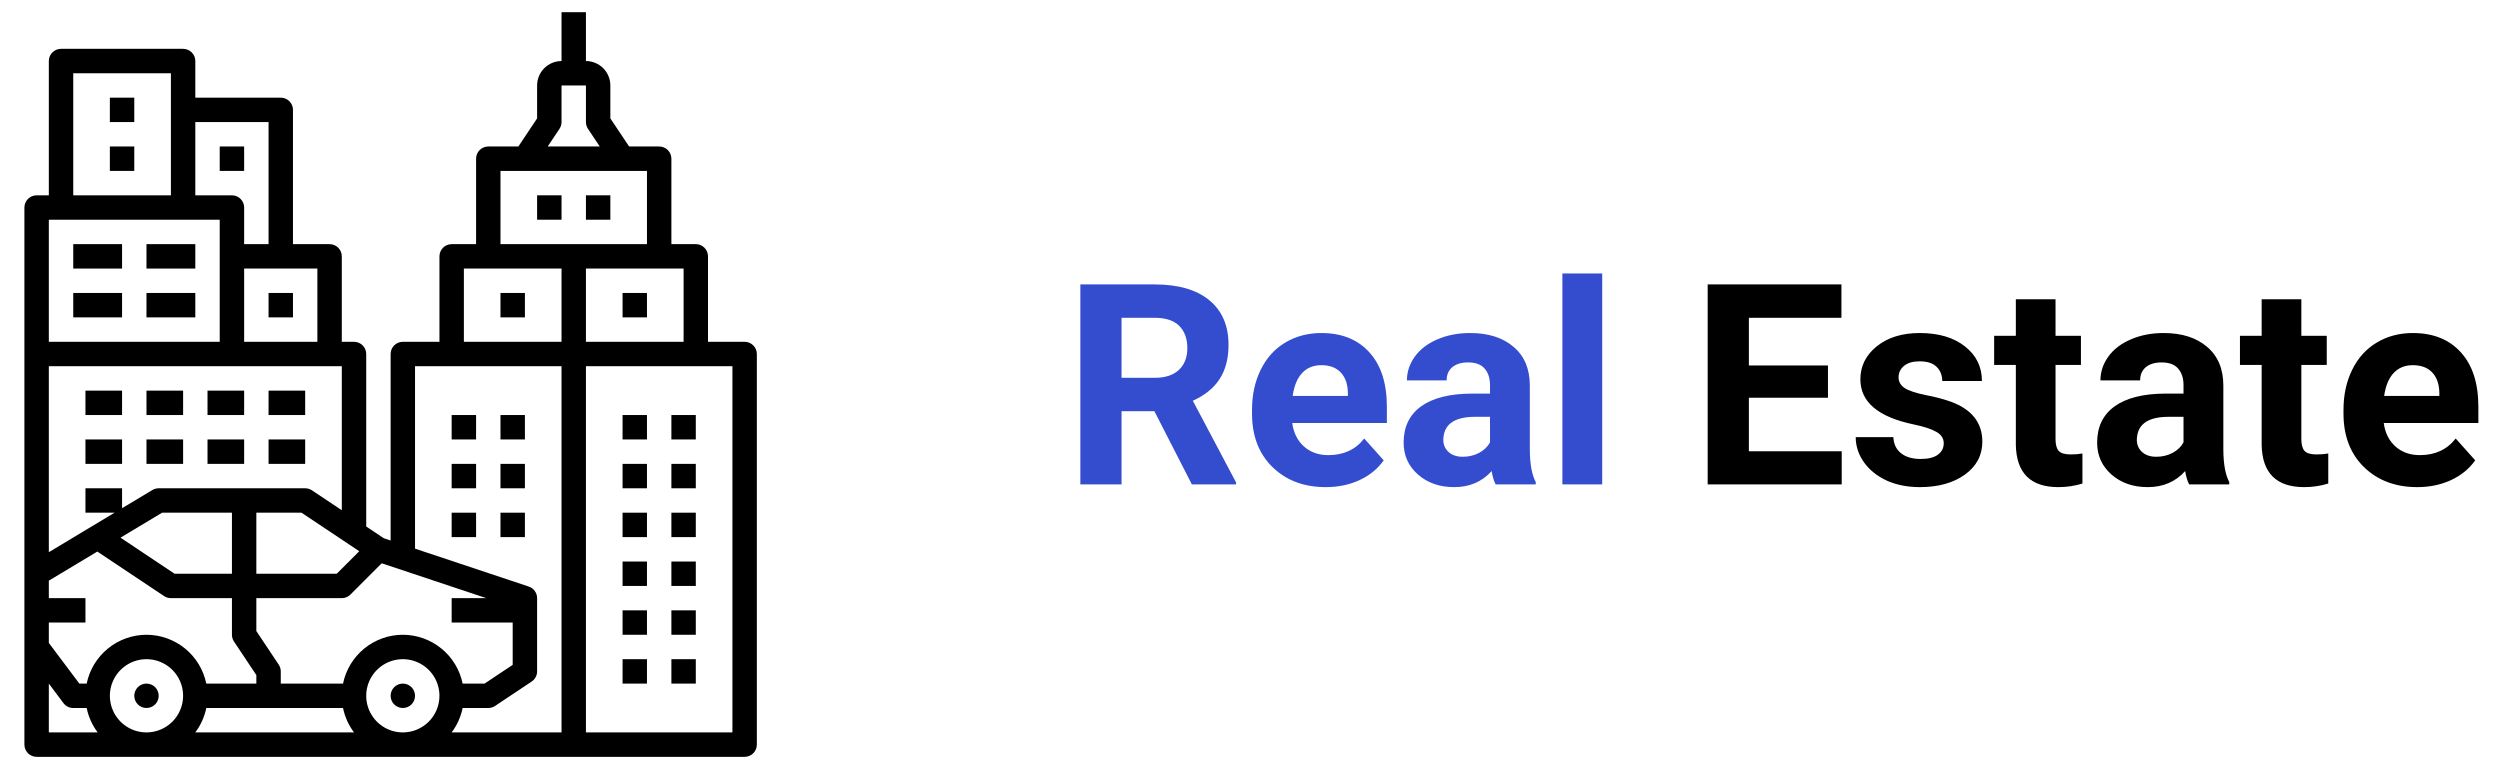 <svg width="160" height="50" viewBox="0 0 160 50" fill="none" xmlns="http://www.w3.org/2000/svg">
<path d="M9.375 45.312C9.806 45.312 10.156 44.963 10.156 44.531C10.156 44.1 9.806 43.75 9.375 43.75C8.944 43.75 8.594 44.1 8.594 44.531C8.594 44.963 8.944 45.312 9.375 45.312Z" fill="black"/>
<path d="M25.781 45.312C26.213 45.312 26.562 44.963 26.562 44.531C26.562 44.1 26.213 43.75 25.781 43.75C25.35 43.75 25 44.1 25 44.531C25 44.963 25.35 45.312 25.781 45.312Z" fill="black"/>
<path d="M28.906 26.562H30.469V28.125H28.906V26.562Z" fill="black"/>
<path d="M32.031 26.562H33.594V28.125H32.031V26.562Z" fill="black"/>
<path d="M28.906 29.688H30.469V31.25H28.906V29.688Z" fill="black"/>
<path d="M39.844 26.562H41.406V28.125H39.844V26.562Z" fill="black"/>
<path d="M42.969 26.562H44.531V28.125H42.969V26.562Z" fill="black"/>
<path d="M42.969 29.688H44.531V31.25H42.969V29.688Z" fill="black"/>
<path d="M39.844 29.688H41.406V31.25H39.844V29.688Z" fill="black"/>
<path d="M42.969 32.812H44.531V34.375H42.969V32.812Z" fill="black"/>
<path d="M39.844 32.812H41.406V34.375H39.844V32.812Z" fill="black"/>
<path d="M42.969 35.938H44.531V37.5H42.969V35.938Z" fill="black"/>
<path d="M39.844 35.938H41.406V37.5H39.844V35.938Z" fill="black"/>
<path d="M42.969 39.062H44.531V40.625H42.969V39.062Z" fill="black"/>
<path d="M39.844 39.062H41.406V40.625H39.844V39.062Z" fill="black"/>
<path d="M42.969 42.188H44.531V43.75H42.969V42.188Z" fill="black"/>
<path d="M39.844 42.188H41.406V43.75H39.844V42.188Z" fill="black"/>
<path d="M32.031 29.688H33.594V31.25H32.031V29.688Z" fill="black"/>
<path d="M28.906 32.812H30.469V34.375H28.906V32.812Z" fill="black"/>
<path d="M32.031 32.812H33.594V34.375H32.031V32.812Z" fill="black"/>
<path d="M32.031 18.75H33.594V20.312H32.031V18.75Z" fill="black"/>
<path d="M39.844 18.75H41.406V20.312H39.844V18.75Z" fill="black"/>
<path d="M34.375 12.5H35.938V14.062H34.375V12.5Z" fill="black"/>
<path d="M37.5 12.5H39.062V14.062H37.5V12.5Z" fill="black"/>
<path d="M5.469 25H7.812V26.562H5.469V25Z" fill="black"/>
<path d="M9.375 25H11.719V26.562H9.375V25Z" fill="black"/>
<path d="M13.281 25H15.625V26.562H13.281V25Z" fill="black"/>
<path d="M5.469 28.125H7.812V29.688H5.469V28.125Z" fill="black"/>
<path d="M9.375 28.125H11.719V29.688H9.375V28.125Z" fill="black"/>
<path d="M4.688 15.625H7.812V17.188H4.688V15.625Z" fill="black"/>
<path d="M9.375 15.625H12.5V17.188H9.375V15.625Z" fill="black"/>
<path d="M4.688 18.75H7.812V20.312H4.688V18.75Z" fill="black"/>
<path d="M9.375 18.75H12.5V20.312H9.375V18.75Z" fill="black"/>
<path d="M13.281 28.125H15.625V29.688H13.281V28.125Z" fill="black"/>
<path d="M17.188 25H19.531V26.562H17.188V25Z" fill="black"/>
<path d="M17.188 28.125H19.531V29.688H17.188V28.125Z" fill="black"/>
<path d="M7.031 6.25H8.594V7.812H7.031V6.25Z" fill="black"/>
<path d="M7.031 9.375H8.594V10.938H7.031V9.375Z" fill="black"/>
<path d="M17.188 18.75H18.75V20.312H17.188V18.75Z" fill="black"/>
<path d="M14.062 9.375H15.625V10.938H14.062V9.375Z" fill="black"/>
<path d="M47.656 21.875H45.312V16.406C45.312 16.199 45.23 16 45.084 15.854C44.937 15.707 44.738 15.625 44.531 15.625H42.969V10.156C42.969 9.949 42.886 9.75 42.74 9.604C42.593 9.457 42.395 9.375 42.188 9.375H40.262L39.062 7.576V5.469C39.062 5.054 38.897 4.657 38.604 4.364C38.311 4.072 37.914 3.907 37.5 3.906V0.781H35.938V3.906C35.523 3.907 35.126 4.072 34.833 4.364C34.54 4.657 34.376 5.054 34.375 5.469V7.576L33.176 9.375H31.25C31.043 9.375 30.844 9.457 30.698 9.604C30.551 9.75 30.469 9.949 30.469 10.156V15.625H28.906C28.699 15.625 28.5 15.707 28.354 15.854C28.207 16 28.125 16.199 28.125 16.406V21.875H25.781C25.574 21.875 25.375 21.957 25.229 22.104C25.082 22.25 25 22.449 25 22.656V34.593L24.565 34.448L23.438 33.697V22.656C23.438 22.449 23.355 22.25 23.209 22.104C23.062 21.957 22.863 21.875 22.656 21.875H21.875V16.406C21.875 16.199 21.793 16 21.646 15.854C21.5 15.707 21.301 15.625 21.094 15.625H18.75V7.031C18.75 6.824 18.668 6.625 18.521 6.479C18.375 6.332 18.176 6.25 17.969 6.25H12.5V3.906C12.5 3.699 12.418 3.5 12.271 3.354C12.125 3.207 11.926 3.125 11.719 3.125H3.906C3.699 3.125 3.5 3.207 3.354 3.354C3.207 3.5 3.125 3.699 3.125 3.906V12.5H2.344C2.137 12.5 1.938 12.582 1.791 12.729C1.645 12.875 1.562 13.074 1.562 13.281V47.656C1.562 47.863 1.645 48.062 1.791 48.209C1.938 48.355 2.137 48.438 2.344 48.438H47.656C47.863 48.438 48.062 48.355 48.209 48.209C48.355 48.062 48.438 47.863 48.438 47.656V22.656C48.438 22.449 48.355 22.25 48.209 22.104C48.062 21.957 47.863 21.875 47.656 21.875ZM43.75 17.188V21.875H37.5V17.188H43.75ZM35.806 8.246C35.892 8.118 35.938 7.967 35.938 7.812V5.469H37.5V7.812C37.5 7.967 37.546 8.118 37.631 8.246L38.384 9.375H35.053L35.806 8.246ZM22.992 35.278L21.551 36.719H16.406V32.812H19.295L22.992 35.278ZM20.312 17.188V21.875H15.625V17.188H20.312ZM12.5 7.812H17.188V15.625H15.625V13.281C15.625 13.074 15.543 12.875 15.396 12.729C15.25 12.582 15.051 12.5 14.844 12.5H12.5V7.812ZM4.688 4.688H10.938V12.5H4.688V4.688ZM3.125 14.062H14.062V21.875H3.125V14.062ZM3.125 23.438H21.875V32.655L19.965 31.381C19.836 31.296 19.686 31.25 19.531 31.25H10.156C10.015 31.25 9.876 31.288 9.754 31.361L7.812 32.526V31.25H5.469V32.812H7.336L3.125 35.339V23.438ZM14.844 32.812V36.719H11.174L7.711 34.41L10.373 32.812H14.844ZM3.125 46.875V43.75L4.063 45C4.135 45.097 4.23 45.176 4.338 45.23C4.447 45.284 4.566 45.312 4.688 45.312H5.547C5.663 45.879 5.904 46.413 6.252 46.875H3.125ZM9.375 46.875C8.911 46.875 8.458 46.737 8.073 46.48C7.687 46.222 7.387 45.856 7.21 45.428C7.032 45 6.986 44.529 7.076 44.074C7.167 43.619 7.39 43.202 7.718 42.874C8.046 42.546 8.463 42.323 8.918 42.233C9.372 42.142 9.844 42.188 10.272 42.366C10.7 42.543 11.066 42.844 11.324 43.229C11.581 43.615 11.719 44.068 11.719 44.531C11.718 45.153 11.471 45.748 11.031 46.188C10.592 46.627 9.996 46.874 9.375 46.875ZM9.375 40.625C8.475 40.626 7.603 40.938 6.905 41.507C6.208 42.076 5.729 42.868 5.547 43.75H5.078L3.125 41.146V39.844H5.469V38.281H3.125V37.161L6.228 35.299L10.504 38.15C10.633 38.236 10.783 38.281 10.938 38.281H14.844V40.625C14.844 40.779 14.889 40.93 14.975 41.058L16.406 43.205V43.75H13.203C13.021 42.868 12.542 42.076 11.845 41.507C11.147 40.938 10.275 40.626 9.375 40.625ZM12.498 46.875C12.846 46.413 13.087 45.879 13.203 45.312H21.954C22.069 45.879 22.31 46.413 22.658 46.875H12.498ZM25.781 46.875C25.318 46.875 24.865 46.737 24.479 46.48C24.094 46.222 23.793 45.856 23.616 45.428C23.439 45 23.392 44.529 23.483 44.074C23.573 43.619 23.796 43.202 24.124 42.874C24.452 42.546 24.869 42.323 25.324 42.233C25.779 42.142 26.25 42.188 26.678 42.366C27.106 42.543 27.473 42.844 27.73 43.229C27.988 43.615 28.125 44.068 28.125 44.531C28.124 45.153 27.877 45.748 27.438 46.188C26.998 46.627 26.403 46.874 25.781 46.875ZM25.781 40.625C24.881 40.626 24.009 40.938 23.312 41.507C22.614 42.076 22.135 42.868 21.954 43.75H17.969V42.969C17.969 42.815 17.923 42.664 17.837 42.535L16.406 40.389V38.281H21.875C22.082 38.281 22.281 38.199 22.427 38.053L24.43 36.05L31.123 38.281H28.906V39.844H32.812V42.551L31.013 43.75H29.609C29.428 42.868 28.948 42.076 28.251 41.507C27.553 40.938 26.681 40.626 25.781 40.625ZM35.938 46.875H28.904C29.252 46.413 29.493 45.879 29.609 45.312H31.25C31.404 45.312 31.555 45.267 31.683 45.181L34.027 43.619C34.134 43.547 34.222 43.451 34.283 43.337C34.343 43.224 34.375 43.097 34.375 42.969V38.281C34.375 38.117 34.323 37.958 34.227 37.824C34.132 37.691 33.996 37.592 33.841 37.54L26.562 35.114V23.438H35.938V46.875ZM35.938 21.875H29.688V17.188H35.938V21.875ZM32.031 15.625V10.938H41.406V15.625H32.031ZM46.875 46.875H37.5V23.438H46.875V46.875Z" fill="black"/>
<path d="M73.88 26.315H71.779V31H69.143V18.203H73.897C75.409 18.203 76.575 18.54 77.395 19.214C78.216 19.888 78.626 20.84 78.626 22.07C78.626 22.943 78.436 23.673 78.055 24.259C77.68 24.839 77.108 25.302 76.341 25.648L79.109 30.877V31H76.279L73.88 26.315ZM71.779 24.18H73.906C74.568 24.18 75.081 24.013 75.444 23.679C75.808 23.339 75.989 22.873 75.989 22.281C75.989 21.678 75.816 21.203 75.471 20.857C75.131 20.512 74.606 20.339 73.897 20.339H71.779V24.18ZM84.849 31.176C83.454 31.176 82.317 30.748 81.439 29.893C80.565 29.037 80.129 27.898 80.129 26.474V26.227C80.129 25.273 80.314 24.42 80.683 23.67C81.052 22.914 81.573 22.334 82.247 21.93C82.927 21.52 83.7 21.314 84.567 21.314C85.868 21.314 86.891 21.725 87.635 22.545C88.385 23.365 88.76 24.528 88.76 26.034V27.071H82.704C82.786 27.692 83.032 28.19 83.442 28.565C83.858 28.94 84.383 29.128 85.016 29.128C85.994 29.128 86.759 28.773 87.31 28.064L88.558 29.462C88.177 30.001 87.661 30.423 87.011 30.727C86.36 31.026 85.64 31.176 84.849 31.176ZM84.559 23.371C84.055 23.371 83.644 23.541 83.328 23.881C83.018 24.221 82.818 24.707 82.731 25.34H86.264V25.138C86.252 24.575 86.1 24.142 85.807 23.837C85.514 23.526 85.098 23.371 84.559 23.371ZM95.721 31C95.603 30.771 95.519 30.487 95.466 30.148C94.851 30.833 94.051 31.176 93.066 31.176C92.135 31.176 91.361 30.906 90.746 30.367C90.137 29.828 89.832 29.148 89.832 28.328C89.832 27.32 90.204 26.547 90.948 26.008C91.698 25.469 92.779 25.196 94.191 25.19H95.36V24.645C95.36 24.206 95.246 23.855 95.018 23.591C94.795 23.327 94.44 23.195 93.954 23.195C93.526 23.195 93.189 23.298 92.943 23.503C92.703 23.708 92.583 23.989 92.583 24.347H90.043C90.043 23.796 90.213 23.286 90.553 22.817C90.893 22.349 91.373 21.982 91.994 21.719C92.615 21.449 93.312 21.314 94.086 21.314C95.258 21.314 96.186 21.61 96.872 22.202C97.564 22.788 97.909 23.614 97.909 24.681V28.803C97.915 29.705 98.041 30.388 98.287 30.851V31H95.721ZM93.62 29.233C93.995 29.233 94.341 29.151 94.657 28.987C94.974 28.817 95.208 28.592 95.36 28.311V26.676H94.411C93.14 26.676 92.463 27.115 92.381 27.994L92.372 28.144C92.372 28.46 92.483 28.721 92.706 28.926C92.929 29.131 93.233 29.233 93.62 29.233ZM102.541 31H99.992V17.5H102.541V31Z" fill="#344DCE"/>
<path d="M116.99 25.454H111.928V28.882H117.869V31H109.291V18.203H117.852V20.339H111.928V23.389H116.99V25.454ZM124.399 28.372C124.399 28.061 124.244 27.818 123.934 27.643C123.629 27.461 123.137 27.3 122.457 27.159C120.195 26.685 119.064 25.724 119.064 24.276C119.064 23.433 119.413 22.73 120.11 22.167C120.813 21.599 121.73 21.314 122.861 21.314C124.068 21.314 125.032 21.599 125.753 22.167C126.479 22.735 126.843 23.474 126.843 24.382H124.303C124.303 24.019 124.186 23.72 123.951 23.485C123.717 23.245 123.351 23.125 122.853 23.125C122.425 23.125 122.094 23.222 121.859 23.415C121.625 23.608 121.508 23.855 121.508 24.153C121.508 24.435 121.64 24.663 121.903 24.839C122.173 25.009 122.624 25.158 123.257 25.287C123.89 25.41 124.423 25.551 124.856 25.709C126.198 26.201 126.869 27.054 126.869 28.267C126.869 29.134 126.497 29.837 125.753 30.376C125.009 30.909 124.048 31.176 122.87 31.176C122.073 31.176 121.364 31.035 120.743 30.754C120.128 30.467 119.645 30.077 119.293 29.585C118.941 29.087 118.766 28.551 118.766 27.977H121.174C121.197 28.428 121.364 28.773 121.675 29.014C121.985 29.254 122.401 29.374 122.923 29.374C123.409 29.374 123.775 29.283 124.021 29.102C124.273 28.914 124.399 28.671 124.399 28.372ZM131.554 19.152V21.49H133.18V23.354H131.554V28.1C131.554 28.451 131.621 28.703 131.756 28.855C131.891 29.008 132.148 29.084 132.529 29.084C132.811 29.084 133.06 29.064 133.276 29.023V30.947C132.778 31.1 132.266 31.176 131.738 31.176C129.957 31.176 129.049 30.276 129.014 28.477V23.354H127.625V21.49H129.014V19.152H131.554ZM140.105 31C139.988 30.771 139.903 30.487 139.851 30.148C139.235 30.833 138.436 31.176 137.451 31.176C136.52 31.176 135.746 30.906 135.131 30.367C134.521 29.828 134.217 29.148 134.217 28.328C134.217 27.32 134.589 26.547 135.333 26.008C136.083 25.469 137.164 25.196 138.576 25.19H139.745V24.645C139.745 24.206 139.631 23.855 139.402 23.591C139.18 23.327 138.825 23.195 138.339 23.195C137.911 23.195 137.574 23.298 137.328 23.503C137.088 23.708 136.968 23.989 136.968 24.347H134.428C134.428 23.796 134.598 23.286 134.938 22.817C135.277 22.349 135.758 21.982 136.379 21.719C137 21.449 137.697 21.314 138.471 21.314C139.643 21.314 140.571 21.61 141.257 22.202C141.948 22.788 142.294 23.614 142.294 24.681V28.803C142.3 29.705 142.426 30.388 142.672 30.851V31H140.105ZM138.005 29.233C138.38 29.233 138.726 29.151 139.042 28.987C139.358 28.817 139.593 28.592 139.745 28.311V26.676H138.796C137.524 26.676 136.848 27.115 136.766 27.994L136.757 28.144C136.757 28.46 136.868 28.721 137.091 28.926C137.313 29.131 137.618 29.233 138.005 29.233ZM147.286 19.152V21.49H148.912V23.354H147.286V28.1C147.286 28.451 147.354 28.703 147.488 28.855C147.623 29.008 147.881 29.084 148.262 29.084C148.543 29.084 148.792 29.064 149.009 29.023V30.947C148.511 31.1 147.998 31.176 147.471 31.176C145.689 31.176 144.781 30.276 144.746 28.477V23.354H143.357V21.49H144.746V19.152H147.286ZM154.704 31.176C153.31 31.176 152.173 30.748 151.294 29.893C150.421 29.037 149.984 27.898 149.984 26.474V26.227C149.984 25.273 150.169 24.42 150.538 23.67C150.907 22.914 151.429 22.334 152.103 21.93C152.782 21.52 153.556 21.314 154.423 21.314C155.724 21.314 156.746 21.725 157.49 22.545C158.24 23.365 158.615 24.528 158.615 26.034V27.071H152.56C152.642 27.692 152.888 28.19 153.298 28.565C153.714 28.94 154.238 29.128 154.871 29.128C155.85 29.128 156.614 28.773 157.165 28.064L158.413 29.462C158.032 30.001 157.517 30.423 156.866 30.727C156.216 31.026 155.495 31.176 154.704 31.176ZM154.414 23.371C153.91 23.371 153.5 23.541 153.184 23.881C152.873 24.221 152.674 24.707 152.586 25.34H156.119V25.138C156.107 24.575 155.955 24.142 155.662 23.837C155.369 23.526 154.953 23.371 154.414 23.371Z" fill="black"/>
</svg>
